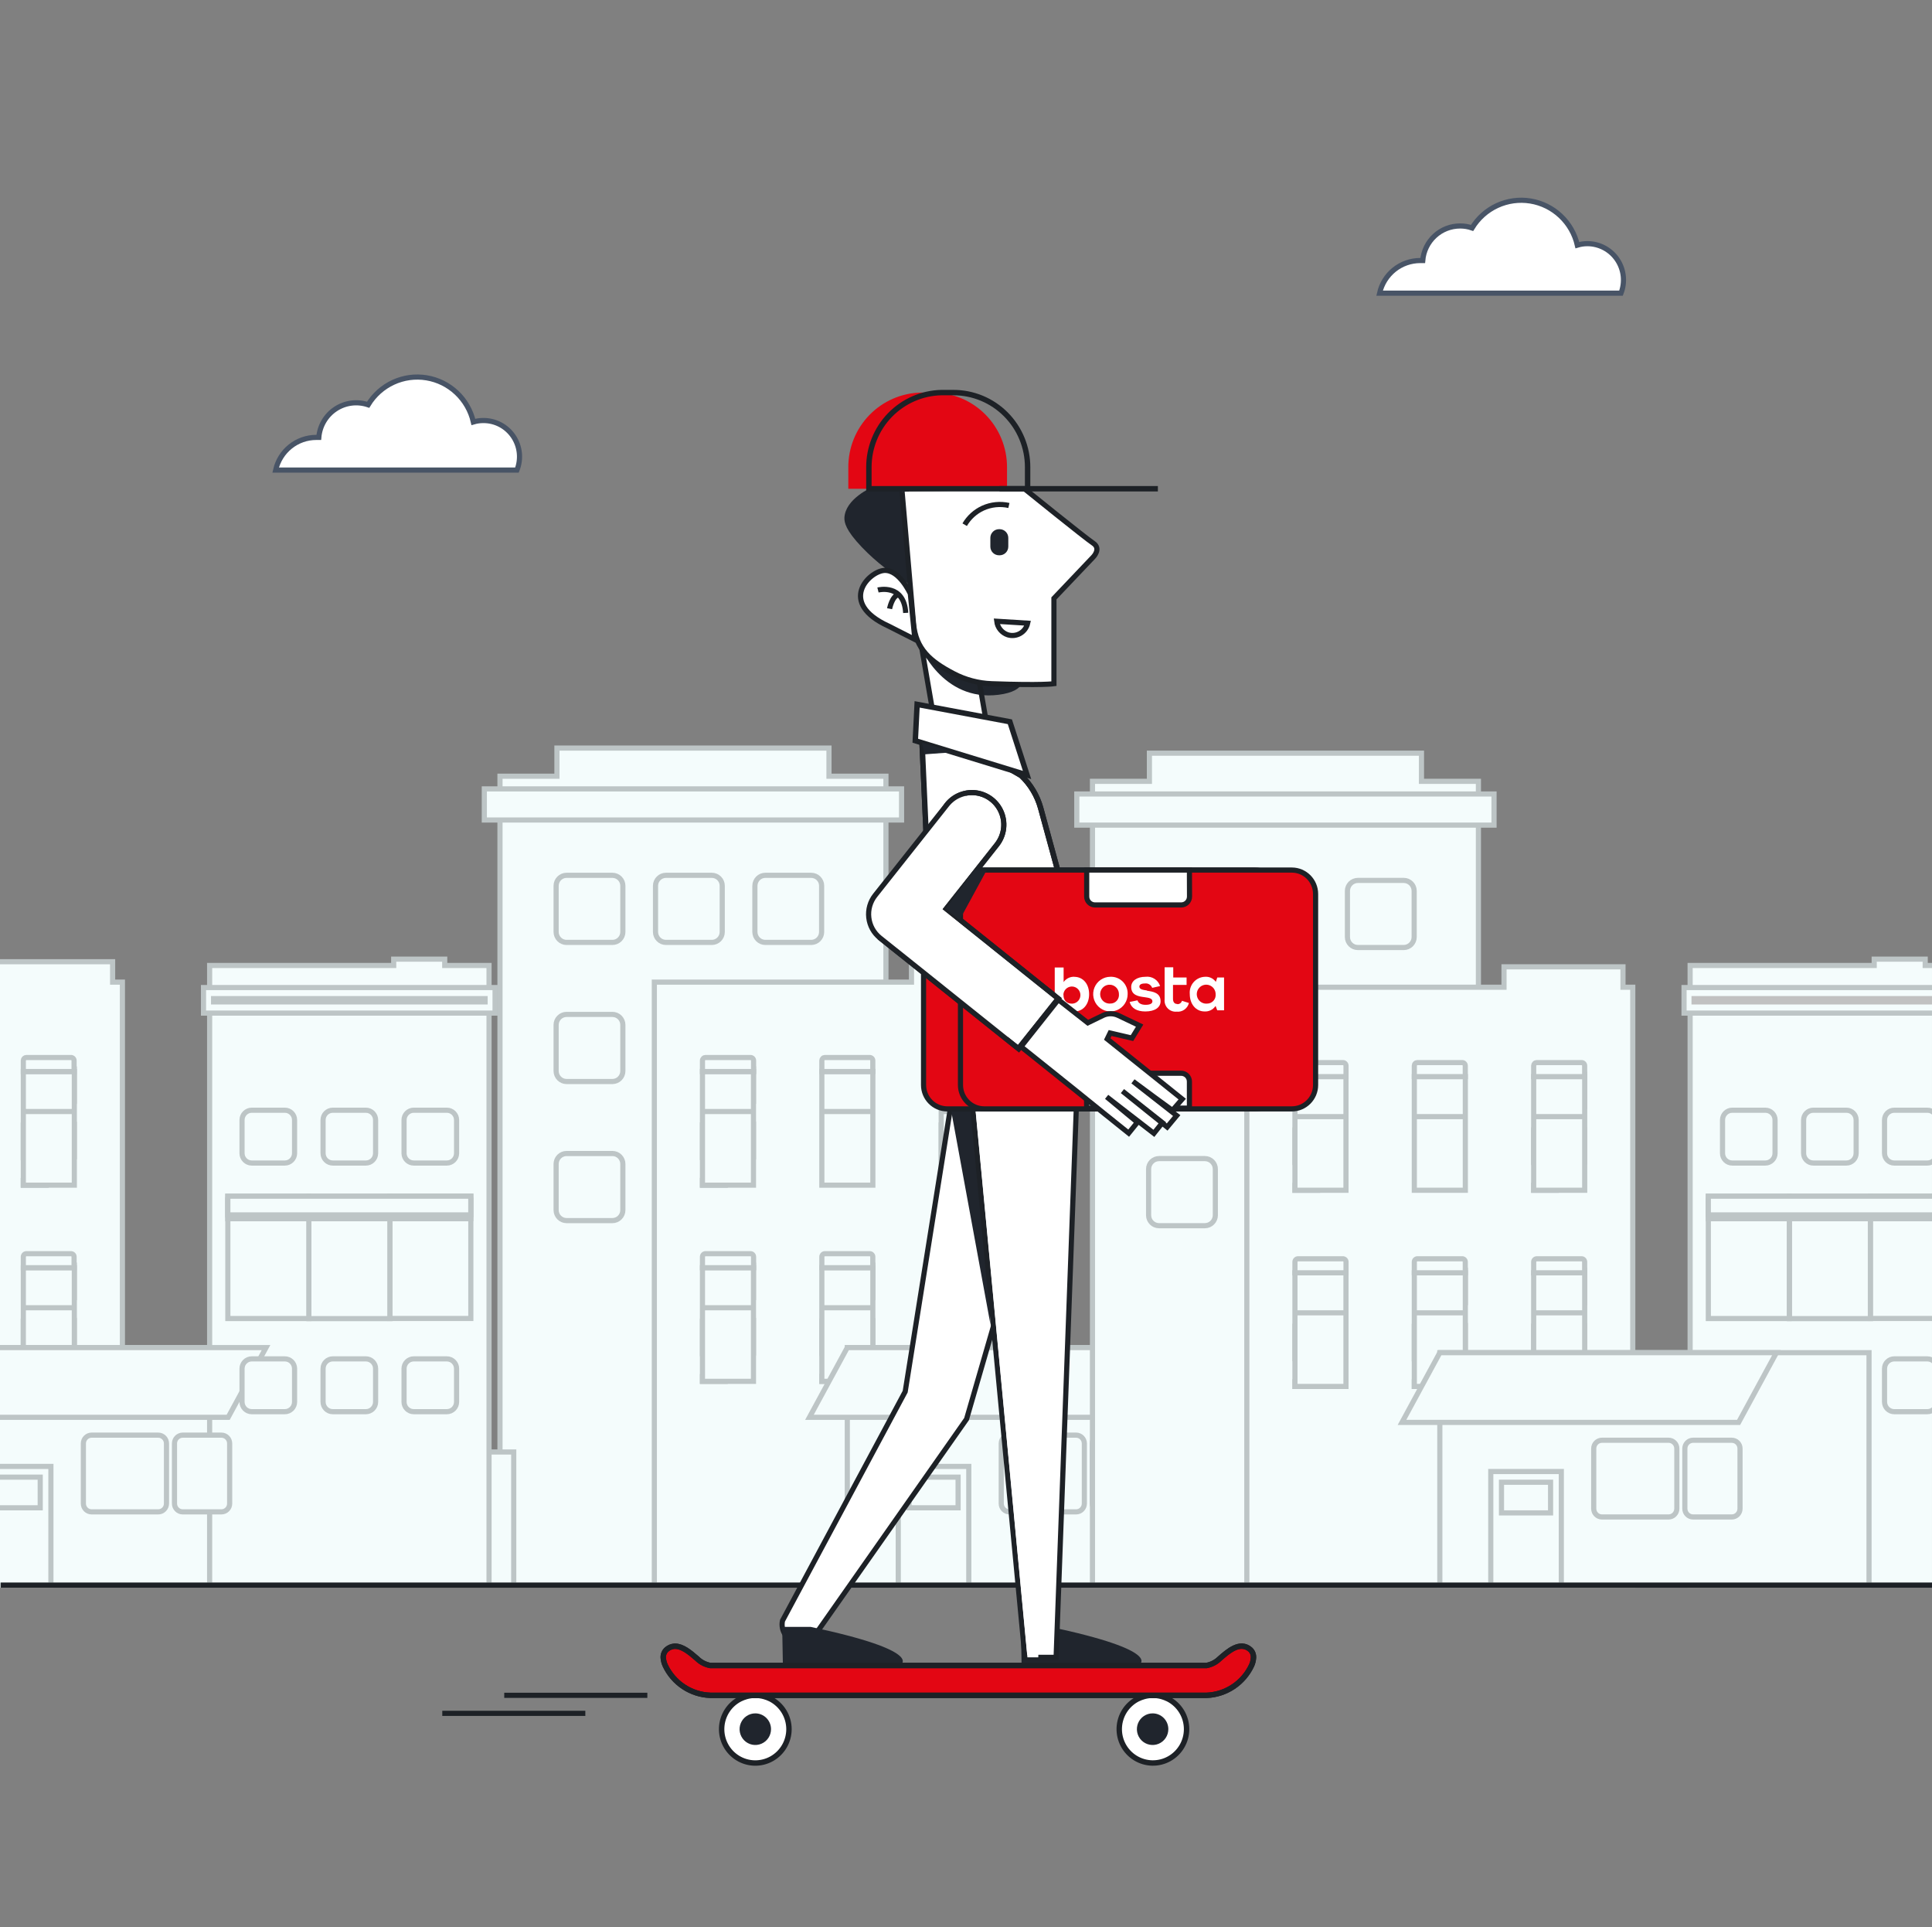 <svg width="375" height="374" viewBox="0 0 375 374" fill="none" xmlns="http://www.w3.org/2000/svg">
<rect x="0" y="0" width="375" height="374" fill="#808080" stroke="none"/>
<g clip-path="url(#clip0_14516_54264)">
<path d="M275.66 50.559H276.152C276.302 48.73 277.132 47.025 278.476 45.782C279.82 44.539 281.58 43.85 283.406 43.851C284.196 43.846 284.981 43.977 285.728 44.237C286.887 42.333 288.583 40.818 290.601 39.887C292.619 38.955 294.867 38.649 297.059 39.006C299.251 39.364 301.287 40.37 302.908 41.895C304.529 43.42 305.662 45.396 306.161 47.571C306.8 47.378 307.463 47.281 308.13 47.284C309.268 47.288 310.389 47.57 311.395 48.107C312.4 48.644 313.26 49.419 313.901 50.365C314.542 51.311 314.944 52.4 315.072 53.537C315.2 54.674 315.05 55.825 314.636 56.892H267.776C268.18 55.093 269.181 53.487 270.613 52.336C272.046 51.185 273.826 50.559 275.66 50.559Z" fill="white" stroke="#485466" stroke-miterlimit="10"/>
<path d="M61.388 84.882H61.88C61.97 83.775 62.309 82.703 62.873 81.748C63.437 80.793 64.209 79.979 65.132 79.369C66.055 78.758 67.105 78.367 68.201 78.225C69.296 78.084 70.41 78.195 71.457 78.55C72.613 76.645 74.309 75.129 76.326 74.197C78.344 73.264 80.592 72.957 82.783 73.315C84.975 73.673 87.011 74.679 88.631 76.206C90.251 77.732 91.382 79.709 91.88 81.884C92.519 81.695 93.182 81.602 93.848 81.607C94.989 81.605 96.112 81.884 97.12 82.42C98.128 82.955 98.99 83.731 99.631 84.679C100.272 85.627 100.673 86.718 100.797 87.857C100.921 88.997 100.766 90.149 100.344 91.215H53.504C53.908 89.416 54.909 87.81 56.342 86.659C57.774 85.508 59.554 84.882 61.388 84.882Z" fill="white" stroke="#485466" stroke-miterlimit="10"/>
<path d="M97.874 328.991H125.65" stroke="#1D2126" stroke-miterlimit="10"/>
<path d="M85.846 332.494H113.612" stroke="#1D2126" stroke-miterlimit="10"/>
<path d="M198.287 323.035H221.122C221.122 323.035 225.945 320.383 203.691 315.674H198.159L198.287 323.035Z" fill="#20252D"/>
<path d="M160.905 150.629V145.167H108.1V150.629H97.047V307.6H171.959V150.629H160.905Z" fill="#F4FCFC" stroke="#BDC5C6" stroke-miterlimit="10"/>
<path d="M157.451 169.863H148.553C147.433 169.863 146.526 170.776 146.526 171.901V180.846C146.526 181.972 147.433 182.884 148.553 182.884H157.451C158.571 182.884 159.478 181.972 159.478 180.846V171.901C159.478 170.776 158.571 169.863 157.451 169.863Z" fill="#F4FCFC" stroke="#BDC5C6" stroke-miterlimit="10"/>
<path d="M118.868 169.863H109.97C108.851 169.863 107.943 170.776 107.943 171.901V180.846C107.943 181.972 108.851 182.884 109.97 182.884H118.868C119.988 182.884 120.896 181.972 120.896 180.846V171.901C120.896 170.776 119.988 169.863 118.868 169.863Z" fill="#F4FCFC" stroke="#BDC5C6" stroke-miterlimit="10"/>
<path d="M138.159 169.863H129.262C128.142 169.863 127.234 170.776 127.234 171.901V180.846C127.234 181.972 128.142 182.884 129.262 182.884H138.159C139.279 182.884 140.187 181.972 140.187 180.846V171.901C140.187 170.776 139.279 169.863 138.159 169.863Z" fill="#F4FCFC" stroke="#BDC5C6" stroke-miterlimit="10"/>
<path d="M157.451 196.855H148.553C147.433 196.855 146.526 197.767 146.526 198.893V207.837C146.526 208.963 147.433 209.875 148.553 209.875H157.451C158.571 209.875 159.478 208.963 159.478 207.837V198.893C159.478 197.767 158.571 196.855 157.451 196.855Z" fill="#F4FCFC" stroke="#BDC5C6" stroke-miterlimit="10"/>
<path d="M118.868 196.855H109.97C108.851 196.855 107.943 197.767 107.943 198.893V207.837C107.943 208.963 108.851 209.875 109.97 209.875H118.868C119.988 209.875 120.896 208.963 120.896 207.837V198.893C120.896 197.767 119.988 196.855 118.868 196.855Z" fill="#F4FCFC" stroke="#BDC5C6" stroke-miterlimit="10"/>
<path d="M157.451 223.846H148.553C147.433 223.846 146.526 224.758 146.526 225.884V234.828C146.526 235.954 147.433 236.867 148.553 236.867H157.451C158.571 236.867 159.478 235.954 159.478 234.828V225.884C159.478 224.758 158.571 223.846 157.451 223.846Z" fill="#F4FCFC" stroke="#BDC5C6" stroke-miterlimit="10"/>
<path d="M118.868 223.846H109.97C108.851 223.846 107.943 224.758 107.943 225.884V234.828C107.943 235.954 108.851 236.867 109.97 236.867H118.868C119.988 236.867 120.896 235.954 120.896 234.828V225.884C120.896 224.758 119.988 223.846 118.868 223.846Z" fill="#F4FCFC" stroke="#BDC5C6" stroke-miterlimit="10"/>
<path d="M200.02 190.592V186.634H176.919V190.592H127.008V307.6H201.919V190.592H200.02Z" fill="#F4FCFC" stroke="#BDC5C6" stroke-miterlimit="10"/>
<path d="M192.579 246.177V252.054L182.687 261.998V256.131L192.579 246.177Z" fill="#F4FCFC" stroke="#BDC5C6" stroke-miterlimit="10"/>
<path d="M192.579 256.932V262.809L187.352 268.063H182.687V266.876L192.579 256.932Z" fill="#F4FCFC" stroke="#BDC5C6" stroke-miterlimit="10"/>
<path d="M192.589 246.009H182.687V268.063H192.589V246.009Z" fill="#F4FCFC" stroke="#BDC5C6" stroke-miterlimit="10"/>
<path d="M192.579 253.776H182.687" stroke="#BDC5C6" stroke-miterlimit="10"/>
<path d="M183.287 243.288H191.929C192.008 243.288 192.086 243.304 192.159 243.334C192.232 243.364 192.298 243.409 192.354 243.465C192.409 243.521 192.454 243.587 192.484 243.661C192.514 243.734 192.53 243.812 192.53 243.892V246.009H182.687V243.892C182.687 243.812 182.703 243.734 182.733 243.661C182.763 243.587 182.807 243.521 182.863 243.465C182.919 243.409 182.985 243.364 183.058 243.334C183.131 243.304 183.209 243.288 183.287 243.288Z" fill="#F4FCFC" stroke="#BDC5C6" stroke-miterlimit="10"/>
<path d="M169.409 246.177V252.054L159.518 261.998V256.131L169.409 246.177Z" fill="#F4FCFC" stroke="#BDC5C6" stroke-miterlimit="10"/>
<path d="M169.409 256.932V262.809L164.183 268.063H159.518V266.876L169.409 256.932Z" fill="#F4FCFC" stroke="#BDC5C6" stroke-miterlimit="10"/>
<path d="M169.419 246.009H159.518V268.063H169.419V246.009Z" fill="#F4FCFC" stroke="#BDC5C6" stroke-miterlimit="10"/>
<path d="M169.409 253.776H159.518" stroke="#BDC5C6" stroke-miterlimit="10"/>
<path d="M160.118 243.288H168.809C168.888 243.288 168.966 243.304 169.039 243.334C169.112 243.364 169.178 243.409 169.233 243.465C169.289 243.521 169.333 243.587 169.364 243.661C169.394 243.734 169.409 243.812 169.409 243.892V246.009H159.518V243.892C159.518 243.812 159.533 243.734 159.563 243.661C159.593 243.587 159.638 243.521 159.693 243.465C159.749 243.409 159.815 243.364 159.888 243.334C159.961 243.304 160.039 243.288 160.118 243.288Z" fill="#F4FCFC" stroke="#BDC5C6" stroke-miterlimit="10"/>
<path d="M146.25 246.177V252.054L136.348 261.998V256.131L146.25 246.177Z" fill="#F4FCFC" stroke="#BDC5C6" stroke-miterlimit="10"/>
<path d="M146.25 256.932V262.809L141.024 268.063H136.348V266.876L146.25 256.932Z" fill="#F4FCFC" stroke="#BDC5C6" stroke-miterlimit="10"/>
<path d="M146.25 246.009H136.348V268.063H146.25V246.009Z" fill="#F4FCFC" stroke="#BDC5C6" stroke-miterlimit="10"/>
<path d="M146.25 253.776H136.348" stroke="#BDC5C6" stroke-miterlimit="10"/>
<path d="M136.949 243.288H145.669C145.748 243.288 145.826 243.304 145.899 243.334C145.972 243.364 146.038 243.409 146.094 243.465C146.15 243.521 146.194 243.587 146.224 243.661C146.254 243.734 146.27 243.812 146.27 243.892V246.009H136.348V243.892C136.348 243.812 136.364 243.734 136.394 243.661C136.424 243.587 136.468 243.521 136.524 243.465C136.58 243.409 136.646 243.364 136.719 243.334C136.792 243.304 136.87 243.288 136.949 243.288Z" fill="#F4FCFC" stroke="#BDC5C6" stroke-miterlimit="10"/>
<path d="M247.766 261.513H164.459V307.61H247.766V261.513Z" fill="#F4FCFC" stroke="#BDC5C6" stroke-miterlimit="10"/>
<path d="M373.681 187.356V186.129H363.78V187.356H328.051V307.61H382.284V187.356H373.681Z" fill="#F4FCFC" stroke="#BDC5C6" stroke-miterlimit="10"/>
<path d="M174.99 153.093H94.006V159.128H174.99V153.093Z" fill="#F4FCFC" stroke="#BDC5C6" stroke-miterlimit="10"/>
<path d="M383.465 191.64H326.87V196.597H383.465V191.64Z" fill="#F4FCFC" stroke="#BDC5C6" stroke-miterlimit="10"/>
<path d="M382.018 193.293H328.317V194.935H382.018V193.293Z" fill="#C1C1C1"/>
<path d="M192.579 208.114V213.981L182.687 223.935V218.058L192.579 208.114Z" fill="#F4FCFC" stroke="#BDC5C6" stroke-miterlimit="10"/>
<path d="M192.579 218.859V224.736L187.352 229.99H182.687V228.803L192.579 218.859Z" fill="#F4FCFC" stroke="#BDC5C6" stroke-miterlimit="10"/>
<path d="M192.589 207.936H182.687V229.99H192.589V207.936Z" fill="#F4FCFC" stroke="#BDC5C6" stroke-miterlimit="10"/>
<path d="M192.579 215.703H182.687" stroke="#BDC5C6" stroke-miterlimit="10"/>
<path d="M183.287 205.215H191.929C192.088 205.215 192.241 205.279 192.354 205.392C192.466 205.505 192.53 205.659 192.53 205.819V207.936H182.687V205.799C182.692 205.642 182.758 205.494 182.87 205.385C182.982 205.276 183.132 205.215 183.287 205.215Z" fill="#F4FCFC" stroke="#BDC5C6" stroke-miterlimit="10"/>
<path d="M169.419 207.936H159.518V229.99H169.419V207.936Z" fill="#F4FCFC" stroke="#BDC5C6" stroke-miterlimit="10"/>
<path d="M169.409 215.703H159.518" stroke="#BDC5C6" stroke-miterlimit="10"/>
<path d="M160.118 205.215H168.809C168.968 205.215 169.121 205.279 169.233 205.392C169.346 205.505 169.409 205.659 169.409 205.819V207.936H159.518V205.799C159.523 205.642 159.588 205.494 159.7 205.385C159.812 205.276 159.962 205.215 160.118 205.215Z" fill="#F4FCFC" stroke="#BDC5C6" stroke-miterlimit="10"/>
<path d="M146.25 208.114V213.981L136.348 223.935V218.058L146.25 208.114Z" fill="#F4FCFC" stroke="#BDC5C6" stroke-miterlimit="10"/>
<path d="M146.25 218.859V224.736L141.024 229.99H136.348V228.803L146.25 218.859Z" fill="#F4FCFC" stroke="#BDC5C6" stroke-miterlimit="10"/>
<path d="M146.25 207.936H136.348V229.99H146.25V207.936Z" fill="#F4FCFC" stroke="#BDC5C6" stroke-miterlimit="10"/>
<path d="M146.25 215.703H136.348" stroke="#BDC5C6" stroke-miterlimit="10"/>
<path d="M136.949 205.215H145.669C145.828 205.215 145.981 205.279 146.094 205.392C146.206 205.505 146.27 205.659 146.27 205.819V207.936H136.348V205.799C136.353 205.642 136.419 205.494 136.531 205.385C136.643 205.276 136.793 205.215 136.949 205.215Z" fill="#F4FCFC" stroke="#BDC5C6" stroke-miterlimit="10"/>
<path d="M188.041 284.566H174.35V307.61H188.041V284.566Z" fill="#F4FCFC" stroke="#BDC5C6" stroke-miterlimit="10"/>
<path d="M185.965 286.654H176.437V292.601H185.965V286.654Z" fill="#F4FCFC" stroke="#BDC5C6" stroke-miterlimit="10"/>
<path d="M208.868 278.501H195.945C195.059 278.501 194.341 279.223 194.341 280.114V291.779C194.341 292.67 195.059 293.392 195.945 293.392H208.868C209.754 293.392 210.472 292.67 210.472 291.779V280.114C210.472 279.223 209.754 278.501 208.868 278.501Z" fill="#F4FCFC" stroke="#BDC5C6" stroke-miterlimit="10"/>
<path d="M221.132 278.501H213.632C212.746 278.501 212.028 279.223 212.028 280.114V291.779C212.028 292.67 212.746 293.392 213.632 293.392H221.132C222.018 293.392 222.736 292.67 222.736 291.779V280.114C222.736 279.223 222.018 278.501 221.132 278.501Z" fill="#F4FCFC" stroke="#BDC5C6" stroke-miterlimit="10"/>
<path d="M164.459 261.513H229.793L222.451 275.038H157.116L164.459 261.513Z" fill="#F4FCFC" stroke="#BDC5C6" stroke-miterlimit="10"/>
<path d="M342.648 215.446H336.23C335.187 215.446 334.341 216.296 334.341 217.345V223.796C334.341 224.846 335.187 225.696 336.23 225.696H342.648C343.691 225.696 344.537 224.846 344.537 223.796V217.345C344.537 216.296 343.691 215.446 342.648 215.446Z" fill="#F4FCFC" stroke="#BDC5C6" stroke-miterlimit="10"/>
<path d="M358.386 215.446H351.968C350.925 215.446 350.079 216.296 350.079 217.345V223.796C350.079 224.846 350.925 225.696 351.968 225.696H358.386C359.429 225.696 360.275 224.846 360.275 223.796V217.345C360.275 216.296 359.429 215.446 358.386 215.446Z" fill="#F4FCFC" stroke="#BDC5C6" stroke-miterlimit="10"/>
<path d="M374.094 215.446H367.677C366.633 215.446 365.787 216.296 365.787 217.345V223.796C365.787 224.846 366.633 225.696 367.677 225.696H374.094C375.138 225.696 375.984 224.846 375.984 223.796V217.345C375.984 216.296 375.138 215.446 374.094 215.446Z" fill="#F4FCFC" stroke="#BDC5C6" stroke-miterlimit="10"/>
<path d="M342.648 263.7H336.23C335.187 263.7 334.341 264.55 334.341 265.599V272.05C334.341 273.099 335.187 273.95 336.23 273.95H342.648C343.691 273.95 344.537 273.099 344.537 272.05V265.599C344.537 264.55 343.691 263.7 342.648 263.7Z" fill="#F4FCFC" stroke="#BDC5C6" stroke-miterlimit="10"/>
<path d="M358.386 263.7H351.968C350.925 263.7 350.079 264.55 350.079 265.599V272.05C350.079 273.099 350.925 273.95 351.968 273.95H358.386C359.429 273.95 360.275 273.099 360.275 272.05V265.599C360.275 264.55 359.429 263.7 358.386 263.7Z" fill="#F4FCFC" stroke="#BDC5C6" stroke-miterlimit="10"/>
<path d="M374.094 263.7H367.677C366.633 263.7 365.787 264.55 365.787 265.599V272.05C365.787 273.099 366.633 273.95 367.677 273.95H374.094C375.138 273.95 375.984 273.099 375.984 272.05V265.599C375.984 264.55 375.138 263.7 374.094 263.7Z" fill="#F4FCFC" stroke="#BDC5C6" stroke-miterlimit="10"/>
<path d="M378.75 232.117H363.031V255.863H378.75V232.117Z" fill="#F4FCFC" stroke="#BDC5C6" stroke-miterlimit="10"/>
<path d="M363.041 232.147H347.323V255.893H363.041V232.147Z" fill="#F4FCFC" stroke="#BDC5C6" stroke-miterlimit="10"/>
<path d="M347.303 232.127H331.585V255.873H347.303V232.127Z" fill="#F4FCFC" stroke="#BDC5C6" stroke-miterlimit="10"/>
<path d="M378.74 232.869H331.585V236.501H378.74V232.869Z" fill="#F4FCFC" stroke="#BDC5C6" stroke-miterlimit="10"/>
<path d="M378.74 232.127H331.585V235.758H378.74V232.127Z" fill="#F4FCFC" stroke="#BDC5C6" stroke-miterlimit="10"/>
<path d="M275.905 151.618V146.157H223.1V151.618H212.047V307.61H286.959V151.618H275.905Z" fill="#F4FCFC" stroke="#BDC5C6" stroke-miterlimit="10"/>
<path d="M272.461 170.853H263.563C262.443 170.853 261.535 171.765 261.535 172.891V181.835C261.535 182.961 262.443 183.873 263.563 183.873H272.461C273.58 183.873 274.488 182.961 274.488 181.835V172.891C274.488 171.765 273.58 170.853 272.461 170.853Z" fill="#F4FCFC" stroke="#BDC5C6" stroke-miterlimit="10"/>
<path d="M233.868 170.853H224.97C223.851 170.853 222.943 171.765 222.943 172.891V181.835C222.943 182.961 223.851 183.873 224.97 183.873H233.868C234.988 183.873 235.896 182.961 235.896 181.835V172.891C235.896 171.765 234.988 170.853 233.868 170.853Z" fill="#F4FCFC" stroke="#BDC5C6" stroke-miterlimit="10"/>
<path d="M253.159 170.853H244.262C243.142 170.853 242.234 171.765 242.234 172.891V181.835C242.234 182.961 243.142 183.873 244.262 183.873H253.159C254.279 183.873 255.187 182.961 255.187 181.835V172.891C255.187 171.765 254.279 170.853 253.159 170.853Z" fill="#F4FCFC" stroke="#BDC5C6" stroke-miterlimit="10"/>
<path d="M272.461 197.844H263.563C262.443 197.844 261.535 198.757 261.535 199.882V208.827C261.535 209.952 262.443 210.865 263.563 210.865H272.461C273.58 210.865 274.488 209.952 274.488 208.827V199.882C274.488 198.757 273.58 197.844 272.461 197.844Z" fill="#F4FCFC" stroke="#BDC5C6" stroke-miterlimit="10"/>
<path d="M233.868 197.844H224.97C223.851 197.844 222.943 198.757 222.943 199.882V208.827C222.943 209.952 223.851 210.865 224.97 210.865H233.868C234.988 210.865 235.896 209.952 235.896 208.827V199.882C235.896 198.757 234.988 197.844 233.868 197.844Z" fill="#F4FCFC" stroke="#BDC5C6" stroke-miterlimit="10"/>
<path d="M272.461 224.835H263.563C262.443 224.835 261.535 225.748 261.535 226.874V235.818C261.535 236.944 262.443 237.856 263.563 237.856H272.461C273.58 237.856 274.488 236.944 274.488 235.818V226.874C274.488 225.748 273.58 224.835 272.461 224.835Z" fill="#F4FCFC" stroke="#BDC5C6" stroke-miterlimit="10"/>
<path d="M233.868 224.835H224.97C223.851 224.835 222.943 225.748 222.943 226.874V235.818C222.943 236.944 223.851 237.856 224.97 237.856H233.868C234.988 237.856 235.896 236.944 235.896 235.818V226.874C235.896 225.748 234.988 224.835 233.868 224.835Z" fill="#F4FCFC" stroke="#BDC5C6" stroke-miterlimit="10"/>
<path d="M315.02 191.581V187.623H291.929V191.581H242.008V307.61H316.919V191.581H315.02Z" fill="#F4FCFC" stroke="#BDC5C6" stroke-miterlimit="10"/>
<path d="M307.579 247.167V253.044L297.687 262.987V257.12L307.579 247.167Z" fill="#F4FCFC" stroke="#BDC5C6" stroke-miterlimit="10"/>
<path d="M307.579 257.921V263.799L302.352 269.052H297.687V267.865L307.579 257.921Z" fill="#F4FCFC" stroke="#BDC5C6" stroke-miterlimit="10"/>
<path d="M307.589 246.998H297.687V269.052H307.589V246.998Z" fill="#F4FCFC" stroke="#BDC5C6" stroke-miterlimit="10"/>
<path d="M307.579 254.765H297.687" stroke="#BDC5C6" stroke-miterlimit="10"/>
<path d="M298.287 244.277H306.978C307.138 244.277 307.29 244.341 307.403 244.454C307.515 244.567 307.579 244.721 307.579 244.881V246.998H297.687V244.881C297.687 244.721 297.75 244.567 297.863 244.454C297.975 244.341 298.128 244.277 298.287 244.277Z" fill="#F4FCFC" stroke="#BDC5C6" stroke-miterlimit="10"/>
<path d="M284.419 247.167V253.044L274.518 262.987V257.12L284.419 247.167Z" fill="#F4FCFC" stroke="#BDC5C6" stroke-miterlimit="10"/>
<path d="M284.419 257.921V263.799L279.193 269.052H274.518V267.865L284.419 257.921Z" fill="#F4FCFC" stroke="#BDC5C6" stroke-miterlimit="10"/>
<path d="M284.419 246.998H274.518V269.052H284.419V246.998Z" fill="#F4FCFC" stroke="#BDC5C6" stroke-miterlimit="10"/>
<path d="M284.419 254.765H274.518" stroke="#BDC5C6" stroke-miterlimit="10"/>
<path d="M275.118 244.277H283.809C283.968 244.277 284.121 244.341 284.233 244.454C284.346 244.567 284.409 244.721 284.409 244.881V246.998H274.518V244.881C274.518 244.721 274.581 244.567 274.693 244.454C274.806 244.341 274.959 244.277 275.118 244.277Z" fill="#F4FCFC" stroke="#BDC5C6" stroke-miterlimit="10"/>
<path d="M261.25 247.167V253.044L251.358 262.987V257.12L261.25 247.167Z" fill="#F4FCFC" stroke="#BDC5C6" stroke-miterlimit="10"/>
<path d="M261.25 257.921V263.799L256.024 269.052H251.358V267.865L261.25 257.921Z" fill="#F4FCFC" stroke="#BDC5C6" stroke-miterlimit="10"/>
<path d="M261.25 246.998H251.348V269.052H261.25V246.998Z" fill="#F4FCFC" stroke="#BDC5C6" stroke-miterlimit="10"/>
<path d="M261.25 254.765H251.348" stroke="#BDC5C6" stroke-miterlimit="10"/>
<path d="M251.968 244.277H260.659C260.819 244.277 260.971 244.341 261.084 244.454C261.197 244.567 261.26 244.721 261.26 244.881V246.998H251.348V244.881C251.348 244.8 251.365 244.72 251.396 244.645C251.427 244.571 251.473 244.503 251.531 244.447C251.589 244.391 251.658 244.347 251.733 244.317C251.808 244.288 251.888 244.275 251.968 244.277Z" fill="#F4FCFC" stroke="#BDC5C6" stroke-miterlimit="10"/>
<path d="M362.776 262.502H279.469V307.61H362.776V262.502Z" fill="#F4FCFC" stroke="#BDC5C6" stroke-miterlimit="10"/>
<path d="M289.99 154.082H209.006V160.117H289.99V154.082Z" fill="#F4FCFC" stroke="#BDC5C6" stroke-miterlimit="10"/>
<path d="M307.579 209.104V214.971L297.687 224.924V219.047L307.579 209.104Z" fill="#F4FCFC" stroke="#BDC5C6" stroke-miterlimit="10"/>
<path d="M307.579 219.849V225.726L302.352 230.98H297.687V229.792L307.579 219.849Z" fill="#F4FCFC" stroke="#BDC5C6" stroke-miterlimit="10"/>
<path d="M307.589 208.925H297.687V230.98H307.589V208.925Z" fill="#F4FCFC" stroke="#BDC5C6" stroke-miterlimit="10"/>
<path d="M307.579 216.692H297.687" stroke="#BDC5C6" stroke-miterlimit="10"/>
<path d="M298.287 206.205H306.978C307.057 206.205 307.135 206.22 307.208 206.251C307.281 206.281 307.347 206.325 307.403 206.381C307.459 206.437 307.503 206.504 307.533 206.577C307.563 206.65 307.579 206.729 307.579 206.808V208.925H297.687V206.788C297.692 206.632 297.758 206.483 297.87 206.374C297.982 206.265 298.132 206.205 298.287 206.205Z" fill="#F4FCFC" stroke="#BDC5C6" stroke-miterlimit="10"/>
<path d="M284.419 208.925H274.518V230.98H284.419V208.925Z" fill="#F4FCFC" stroke="#BDC5C6" stroke-miterlimit="10"/>
<path d="M284.419 216.692H274.518" stroke="#BDC5C6" stroke-miterlimit="10"/>
<path d="M275.118 206.205H283.809C283.888 206.205 283.966 206.22 284.039 206.251C284.112 206.281 284.178 206.325 284.233 206.381C284.289 206.437 284.333 206.504 284.364 206.577C284.394 206.65 284.409 206.729 284.409 206.808V208.925H274.518V206.788C274.523 206.632 274.588 206.483 274.7 206.374C274.812 206.265 274.962 206.205 275.118 206.205Z" fill="#F4FCFC" stroke="#BDC5C6" stroke-miterlimit="10"/>
<path d="M261.25 209.104V214.971L251.358 224.924V219.047L261.25 209.104Z" fill="#F4FCFC" stroke="#BDC5C6" stroke-miterlimit="10"/>
<path d="M261.25 219.849V225.726L256.024 230.98H251.358V229.792L261.25 219.849Z" fill="#F4FCFC" stroke="#BDC5C6" stroke-miterlimit="10"/>
<path d="M261.25 208.925H251.348V230.98H261.25V208.925Z" fill="#F4FCFC" stroke="#BDC5C6" stroke-miterlimit="10"/>
<path d="M261.25 216.692H251.348" stroke="#BDC5C6" stroke-miterlimit="10"/>
<path d="M251.968 206.205H260.659C260.738 206.205 260.816 206.22 260.889 206.25C260.962 206.281 261.028 206.325 261.084 206.381C261.14 206.437 261.184 206.504 261.214 206.577C261.244 206.65 261.26 206.729 261.26 206.808V208.925H251.348V206.788C251.351 206.709 251.369 206.631 251.402 206.559C251.434 206.487 251.48 206.421 251.538 206.367C251.596 206.313 251.663 206.271 251.737 206.243C251.811 206.215 251.89 206.202 251.968 206.205Z" fill="#F4FCFC" stroke="#BDC5C6" stroke-miterlimit="10"/>
<path d="M303.051 285.556H289.36V307.61H303.051V285.556Z" fill="#F4FCFC" stroke="#BDC5C6" stroke-miterlimit="10"/>
<path d="M300.965 287.644H291.437V293.59H300.965V287.644Z" fill="#F4FCFC" stroke="#BDC5C6" stroke-miterlimit="10"/>
<path d="M323.868 279.491H310.945C310.059 279.491 309.341 280.213 309.341 281.103V292.769C309.341 293.659 310.059 294.381 310.945 294.381H323.868C324.754 294.381 325.472 293.659 325.472 292.769V281.103C325.472 280.213 324.754 279.491 323.868 279.491Z" fill="#F4FCFC" stroke="#BDC5C6" stroke-miterlimit="10"/>
<path d="M336.132 279.491H328.632C327.746 279.491 327.028 280.213 327.028 281.103V292.769C327.028 293.659 327.746 294.381 328.632 294.381H336.132C337.018 294.381 337.736 293.659 337.736 292.769V281.103C337.736 280.213 337.018 279.491 336.132 279.491Z" fill="#F4FCFC" stroke="#BDC5C6" stroke-miterlimit="10"/>
<path d="M279.468 262.502H344.803L337.461 276.028H272.126L279.468 262.502Z" fill="#F4FCFC" stroke="#BDC5C6" stroke-miterlimit="10"/>
<path d="M21.86 190.592V186.634H-1.24V190.592H-51.152V307.6H23.76V190.592H21.86Z" fill="#F4FCFC" stroke="#BDC5C6" stroke-miterlimit="10"/>
<path d="M14.419 246.177V252.054L4.518 261.998V256.131L14.419 246.177Z" fill="#F4FCFC" stroke="#BDC5C6" stroke-miterlimit="10"/>
<path d="M14.419 256.932V262.809L9.193 268.063H4.518V266.876L14.419 256.932Z" fill="#F4FCFC" stroke="#BDC5C6" stroke-miterlimit="10"/>
<path d="M14.429 246.009H4.528V268.063H14.429V246.009Z" fill="#F4FCFC" stroke="#BDC5C6" stroke-miterlimit="10"/>
<path d="M14.419 253.776H4.528" stroke="#BDC5C6" stroke-miterlimit="10"/>
<path d="M5.128 243.288H13.78C13.858 243.288 13.937 243.304 14.009 243.334C14.082 243.364 14.148 243.409 14.204 243.465C14.26 243.521 14.304 243.587 14.334 243.661C14.364 243.734 14.38 243.812 14.38 243.892V246.009H4.528V243.892C4.528 243.812 4.543 243.734 4.573 243.661C4.603 243.587 4.648 243.521 4.703 243.465C4.759 243.409 4.825 243.364 4.898 243.334C4.971 243.304 5.049 243.288 5.128 243.288Z" fill="#F4FCFC" stroke="#BDC5C6" stroke-miterlimit="10"/>
<path d="M69.606 261.513H-13.701V307.61H69.606V261.513Z" fill="#F4FCFC" stroke="#BDC5C6" stroke-miterlimit="10"/>
<path d="M99.715 281.766H81.841V307.6H99.715V281.766Z" fill="#F4FCFC" stroke="#BDC5C6" stroke-miterlimit="10"/>
<path d="M86.319 187.356V186.129H76.417V187.356H40.689V307.6H94.921V187.356H86.319Z" fill="#F4FCFC" stroke="#BDC5C6" stroke-miterlimit="10"/>
<path d="M96.093 191.64H39.498V196.597H96.093V191.64Z" fill="#F4FCFC" stroke="#BDC5C6" stroke-miterlimit="10"/>
<path d="M94.655 193.293H40.955V194.935H94.655V193.293Z" fill="#BDC5C6"/>
<path d="M14.419 208.114V213.981L4.518 223.935V218.058L14.419 208.114Z" fill="#F4FCFC" stroke="#BDC5C6" stroke-miterlimit="10"/>
<path d="M14.419 218.859V224.736L9.193 229.99H4.518V228.803L14.419 218.859Z" fill="#F4FCFC" stroke="#BDC5C6" stroke-miterlimit="10"/>
<path d="M14.429 207.936H4.528V229.99H14.429V207.936Z" fill="#F4FCFC" stroke="#BDC5C6" stroke-miterlimit="10"/>
<path d="M14.419 215.703H4.528" stroke="#BDC5C6" stroke-miterlimit="10"/>
<path d="M5.128 205.215H13.78C13.939 205.215 14.091 205.279 14.204 205.392C14.317 205.505 14.38 205.659 14.38 205.819V207.936H4.528V205.799C4.533 205.642 4.598 205.494 4.71 205.385C4.822 205.276 4.972 205.215 5.128 205.215Z" fill="#F4FCFC" stroke="#BDC5C6" stroke-miterlimit="10"/>
<path d="M9.882 284.566H-3.809V307.61H9.882V284.566Z" fill="#F4FCFC" stroke="#BDC5C6" stroke-miterlimit="10"/>
<path d="M7.805 286.654H-1.722V292.601H7.805V286.654Z" fill="#F4FCFC" stroke="#BDC5C6" stroke-miterlimit="10"/>
<path d="M30.709 278.501H17.785C16.899 278.501 16.181 279.223 16.181 280.114V291.779C16.181 292.67 16.899 293.392 17.785 293.392H30.709C31.595 293.392 32.313 292.67 32.313 291.779V280.114C32.313 279.223 31.595 278.501 30.709 278.501Z" fill="#F4FCFC" stroke="#BDC5C6" stroke-miterlimit="10"/>
<path d="M42.972 278.501H35.472C34.586 278.501 33.868 279.223 33.868 280.114V291.779C33.868 292.67 34.586 293.392 35.472 293.392H42.972C43.858 293.392 44.577 292.67 44.577 291.779V280.114C44.577 279.223 43.858 278.501 42.972 278.501Z" fill="#F4FCFC" stroke="#BDC5C6" stroke-miterlimit="10"/>
<path d="M-13.701 261.513H51.634L44.291 275.038H-21.043L-13.701 261.513Z" fill="#F4FCFC" stroke="#BDC5C6" stroke-miterlimit="10"/>
<path d="M55.285 215.446H48.868C47.824 215.446 46.978 216.296 46.978 217.345V223.796C46.978 224.846 47.824 225.696 48.868 225.696H55.285C56.329 225.696 57.175 224.846 57.175 223.796V217.345C57.175 216.296 56.329 215.446 55.285 215.446Z" fill="#F4FCFC" stroke="#BDC5C6" stroke-miterlimit="10"/>
<path d="M71.014 215.446H64.597C63.553 215.446 62.707 216.296 62.707 217.345V223.796C62.707 224.846 63.553 225.696 64.597 225.696H71.014C72.058 225.696 72.904 224.846 72.904 223.796V217.345C72.904 216.296 72.058 215.446 71.014 215.446Z" fill="#F4FCFC" stroke="#BDC5C6" stroke-miterlimit="10"/>
<path d="M86.732 215.446H80.315C79.271 215.446 78.425 216.296 78.425 217.345V223.796C78.425 224.846 79.271 225.696 80.315 225.696H86.732C87.776 225.696 88.622 224.846 88.622 223.796V217.345C88.622 216.296 87.776 215.446 86.732 215.446Z" fill="#F4FCFC" stroke="#BDC5C6" stroke-miterlimit="10"/>
<path d="M55.285 263.7H48.868C47.824 263.7 46.978 264.55 46.978 265.599V272.05C46.978 273.099 47.824 273.95 48.868 273.95H55.285C56.329 273.95 57.175 273.099 57.175 272.05V265.599C57.175 264.55 56.329 263.7 55.285 263.7Z" fill="#F4FCFC" stroke="#BDC5C6" stroke-miterlimit="10"/>
<path d="M71.014 263.7H64.597C63.553 263.7 62.707 264.55 62.707 265.599V272.05C62.707 273.099 63.553 273.95 64.597 273.95H71.014C72.058 273.95 72.904 273.099 72.904 272.05V265.599C72.904 264.55 72.058 263.7 71.014 263.7Z" fill="#F4FCFC" stroke="#BDC5C6" stroke-miterlimit="10"/>
<path d="M86.732 263.7H80.315C79.271 263.7 78.425 264.55 78.425 265.599V272.05C78.425 273.099 79.271 273.95 80.315 273.95H86.732C87.776 273.95 88.622 273.099 88.622 272.05V265.599C88.622 264.55 87.776 263.7 86.732 263.7Z" fill="#F4FCFC" stroke="#BDC5C6" stroke-miterlimit="10"/>
<path d="M91.388 232.117H75.669V255.863H91.388V232.117Z" fill="#F4FCFC" stroke="#BDC5C6" stroke-miterlimit="10"/>
<path d="M75.669 232.147H59.951V255.893H75.669V232.147Z" fill="#F4FCFC" stroke="#BDC5C6" stroke-miterlimit="10"/>
<path d="M59.941 232.127H44.222V255.873H59.941V232.127Z" fill="#F4FCFC" stroke="#BDC5C6" stroke-miterlimit="10"/>
<path d="M91.378 232.869H44.222V236.501H91.378V232.869Z" fill="#F4FCFC" stroke="#BDC5C6" stroke-miterlimit="10"/>
<path d="M91.378 232.127H44.222V235.758H91.378V232.127Z" fill="#F4FCFC" stroke="#BDC5C6" stroke-miterlimit="10"/>
<path d="M0.157 307.61H377.047" stroke="#1D2126" stroke-miterlimit="10"/>
<path d="M169.616 94.391C169.114 94.598 164.065 96.805 163.898 100.495C163.898 101.356 164.055 102.801 167.293 106.194C170.088 109.113 173.307 111.589 176.841 113.536C176.69 107.263 176.539 100.997 176.388 94.737L169.616 94.391Z" fill="#20252D"/>
<path d="M207.185 207.847L187.608 275.385L156.998 318.998L154.833 318.721C154.355 318.657 153.896 318.494 153.485 318.243C153.073 317.992 152.717 317.658 152.44 317.262C152.163 316.867 151.97 316.417 151.873 315.943C151.777 315.469 151.779 314.98 151.88 314.506L175.699 270.052L186.624 201.554L207.185 207.847Z" fill="white" stroke="#1D2126" stroke-miterlimit="10"/>
<path d="M184.478 214.763L184.655 209.786L190.787 208.708L192.254 257.071" fill="#20252D"/>
<path d="M209.232 206.294L204.99 321.62H198.937L188.504 211.646L209.232 206.294Z" fill="white" stroke="#1D2126" stroke-miterlimit="10"/>
<path d="M205.778 206.294L201.526 321.62H199.419L188.986 211.646L205.778 206.294Z" fill="white"/>
<path d="M151.959 323.075H174.793C174.793 323.075 179.606 320.423 157.362 315.713H151.821L151.959 323.075Z" fill="#20252D"/>
<path d="M189.488 128.931L191.457 140.201C191.656 141.351 191.54 142.534 191.123 143.623C190.705 144.712 190 145.667 189.085 146.384L181.024 137.984L178.455 123.064L189.488 128.931Z" fill="white"/>
<path d="M178.415 125.053C178.415 125.053 182.805 136.233 193.819 134.828C204.833 133.423 193.396 124.182 193.396 124.182L187.992 120.096L183.287 121.975L178.415 125.053Z" fill="#20252D"/>
<path d="M189.488 128.931L191.457 140.201C191.656 141.351 191.54 142.534 191.123 143.623C190.705 144.712 190 145.667 189.085 146.384L181.024 137.984L178.455 123.064L189.488 128.931Z" stroke="#1D2126" stroke-miterlimit="10"/>
<path d="M175.098 95.419L177.313 120.966C177.746 125.992 180.61 128.367 185.059 130.702C187.36 131.916 189.903 132.592 192.5 132.681C202.264 133.037 204.567 132.681 204.567 132.681V116.118L212.195 108.094C212.195 108.094 213.799 106.481 212.195 105.413C210.591 104.344 199.016 94.984 199.016 94.984" fill="white"/>
<path d="M175.098 95.419L177.313 120.966C177.746 125.992 180.61 128.367 185.059 130.702C187.36 131.916 189.903 132.592 192.5 132.681C202.264 133.037 204.567 132.681 204.567 132.681V116.118L212.195 108.094C212.195 108.094 213.799 106.481 212.195 105.413C210.591 104.344 199.016 94.984 199.016 94.984" stroke="#1D2126" stroke-miterlimit="10"/>
<path d="M176.693 115.218C176.693 115.218 174.587 110.518 171.634 110.696C168.681 110.874 162.539 116.949 172.451 121.491L177.579 124.093L176.693 115.218Z" fill="white" stroke="#1D2126" stroke-miterlimit="10"/>
<path d="M170.413 114.495C170.413 114.495 175.472 113.209 175.797 118.938L170.413 114.495Z" fill="white"/>
<path d="M170.413 114.495C170.413 114.495 175.472 113.209 175.797 118.938" stroke="#1D2126" stroke-miterlimit="10"/>
<path d="M172.667 118.127C172.667 118.127 173.14 115.633 174.429 115.386L172.667 118.127Z" fill="white"/>
<path d="M172.667 118.127C172.667 118.127 173.14 115.633 174.429 115.386" stroke="#1D2126" stroke-miterlimit="10"/>
<path d="M199.469 120.937C199.377 121.348 199.202 121.735 198.954 122.075C198.707 122.415 198.392 122.7 198.03 122.912C197.667 123.124 197.265 123.258 196.849 123.306C196.433 123.354 196.011 123.316 195.61 123.192C195.04 123.005 194.536 122.657 194.156 122.191C193.776 121.725 193.536 121.159 193.465 120.561L199.469 120.937Z" fill="white"/>
<path d="M199.469 120.937C199.377 121.348 199.202 121.735 198.954 122.075C198.707 122.415 198.392 122.7 198.03 122.912C197.667 123.124 197.265 123.258 196.849 123.306C196.433 123.354 196.011 123.316 195.61 123.192C195.04 123.005 194.536 122.657 194.156 122.191C193.776 121.725 193.536 121.159 193.465 120.561L199.469 120.937Z" stroke="#1D2126" stroke-miterlimit="10"/>
<path d="M195.463 90.66V94.846H164.656V90.66C164.652 86.882 166.119 83.251 168.744 80.546C171.369 77.841 174.943 76.276 178.701 76.185H181.102C184.915 76.193 188.569 77.722 191.262 80.436C193.954 83.15 195.465 86.827 195.463 90.66Z" fill="#E30613"/>
<path d="M199.459 90.66V94.846H168.652V90.66C168.648 86.882 170.115 83.251 172.74 80.546C175.365 77.841 178.939 76.276 182.697 76.185H185.039C186.932 76.181 188.808 76.553 190.557 77.279C192.307 78.004 193.898 79.07 195.237 80.415C196.577 81.76 197.639 83.357 198.363 85.115C199.088 86.873 199.46 88.757 199.459 90.66V90.66Z" stroke="#1D2126" stroke-width="1.05" stroke-miterlimit="10"/>
<path d="M194.006 94.846H224.744" stroke="#1D2126" stroke-width="1.05" stroke-miterlimit="10"/>
<path d="M194.075 107.757H193.898C193.677 107.757 193.459 107.714 193.255 107.628C193.051 107.543 192.866 107.419 192.711 107.261C192.555 107.104 192.432 106.917 192.349 106.712C192.265 106.507 192.223 106.287 192.224 106.066V104.384C192.224 103.937 192.4 103.508 192.714 103.191C193.027 102.874 193.453 102.694 193.898 102.692H194.035C194.48 102.694 194.906 102.874 195.219 103.191C195.533 103.508 195.709 103.937 195.709 104.384V106.066C195.71 106.287 195.668 106.507 195.584 106.712C195.501 106.917 195.378 107.104 195.222 107.261C195.067 107.419 194.882 107.543 194.678 107.628C194.474 107.714 194.256 107.757 194.035 107.757" fill="#20252D"/>
<path d="M187.244 101.821C188.068 100.408 189.306 99.286 190.787 98.605C192.368 97.893 194.136 97.712 195.827 98.091" fill="white"/>
<path d="M187.244 101.821C188.068 100.408 189.306 99.286 190.787 98.605C192.368 97.893 194.136 97.712 195.827 98.091" stroke="#1D2126" stroke-miterlimit="10"/>
<path d="M216.585 210.212L213.799 210.331L181.998 211.646L178.986 144.455L178.888 142.199L187.096 144.059L198.218 150.51C200.021 152.221 201.324 154.393 201.988 156.793L216.585 210.212Z" fill="white" stroke="#1D2126" stroke-width="1.05" stroke-miterlimit="10"/>
<path d="M213.799 210.331L181.998 211.646L178.986 144.455L184.754 145.771L195.866 152.262C197.664 153.972 198.961 156.145 199.616 158.544L213.799 210.331Z" fill="white"/>
<path d="M216.585 210.212L213.799 210.331L181.998 211.646L178.986 144.455L178.888 142.199L187.096 144.059L198.218 150.51C200.021 152.221 201.324 154.393 201.988 156.793L216.585 210.212Z" stroke="#1D2126" stroke-width="1.05" stroke-miterlimit="10"/>
<path d="M178.012 136.688L196.014 140.062L199.35 150.392L177.657 143.743L178.012 136.688Z" fill="white" stroke="#1D2126" stroke-width="1.05" stroke-miterlimit="10"/>
<path d="M209.518 210.499L188.504 211.646L189.321 215.644L209.518 210.499Z" fill="#20252D"/>
<path d="M184.97 145.979L179.459 146.384L178.976 144.148L184.97 145.979Z" fill="#20252D"/>
<path d="M243.573 168.844H183.878C181.328 168.844 179.262 170.922 179.262 173.485V210.548C179.262 213.111 181.328 215.189 183.878 215.189H243.573C246.122 215.189 248.189 213.111 248.189 210.548V173.485C248.189 170.922 246.122 168.844 243.573 168.844Z" fill="#E30613" stroke="#1D2126" stroke-miterlimit="10"/>
<path d="M250.738 168.844H191.043C188.494 168.844 186.427 170.922 186.427 173.485V210.548C186.427 213.111 188.494 215.189 191.043 215.189H250.738C253.288 215.189 255.354 213.111 255.354 210.548V173.485C255.354 170.922 253.288 168.844 250.738 168.844Z" fill="#E30613" stroke="#1D2126" stroke-miterlimit="10"/>
<path d="M230.866 168.844H210.925V173.989C210.925 174.42 211.095 174.832 211.398 175.137C211.701 175.441 212.111 175.612 212.539 175.612H229.272C229.7 175.612 230.11 175.441 230.413 175.137C230.716 174.832 230.886 174.42 230.886 173.989L230.866 168.844Z" fill="white" stroke="#1D2126" stroke-miterlimit="10"/>
<path d="M210.915 215.04H230.866V209.895C230.868 209.682 230.827 209.47 230.746 209.273C230.665 209.075 230.547 208.896 230.396 208.745C230.246 208.594 230.068 208.474 229.871 208.393C229.675 208.312 229.464 208.271 229.252 208.272H212.52C212.307 208.271 212.096 208.312 211.899 208.393C211.702 208.474 211.523 208.593 211.372 208.744C211.221 208.895 211.101 209.074 211.02 209.272C210.938 209.469 210.896 209.681 210.896 209.895L210.915 215.04Z" fill="white" stroke="#1D2126" stroke-miterlimit="10"/>
<path d="M215.492 189.553C214.832 189.56 214.189 189.764 213.644 190.139C213.099 190.513 212.676 191.041 212.429 191.657C212.181 192.272 212.121 192.947 212.254 193.597C212.388 194.247 212.71 194.843 213.179 195.309C213.649 195.776 214.245 196.092 214.893 196.219C215.541 196.345 216.212 196.276 216.821 196.021C217.43 195.765 217.951 195.334 218.317 194.781C218.683 194.229 218.878 193.58 218.878 192.917C218.895 192.467 218.819 192.019 218.654 191.6C218.489 191.182 218.24 190.802 217.921 190.486C217.603 190.169 217.223 189.923 216.804 189.763C216.386 189.602 215.939 189.53 215.492 189.553ZM215.492 194.747C215.128 194.773 214.764 194.688 214.448 194.503C214.132 194.318 213.879 194.042 213.722 193.711C213.564 193.38 213.509 193.008 213.564 192.645C213.619 192.282 213.782 191.944 214.031 191.675C214.279 191.406 214.603 191.218 214.959 191.137C215.316 191.055 215.688 191.083 216.028 191.217C216.368 191.351 216.661 191.585 216.867 191.888C217.073 192.191 217.184 192.549 217.185 192.917C217.209 193.152 217.183 193.39 217.108 193.614C217.033 193.838 216.911 194.044 216.751 194.217C216.591 194.391 216.396 194.528 216.179 194.619C215.961 194.71 215.727 194.754 215.492 194.747Z" fill="white"/>
<path d="M222.638 192.214C221.84 192.096 221.151 191.997 221.151 191.462C221.151 191.185 221.338 190.849 222.244 190.849C222.538 190.812 222.836 190.876 223.09 191.031C223.343 191.185 223.538 191.421 223.642 191.7L225.177 191.353C224.986 190.769 224.598 190.271 224.081 189.942C223.564 189.614 222.949 189.476 222.342 189.553C220.679 189.553 219.567 190.344 219.567 191.532C219.567 193.154 221.004 193.362 222.155 193.51C222.972 193.629 223.681 193.728 223.681 194.312C223.681 194.619 223.455 194.995 222.352 194.995C221.516 194.995 220.964 194.688 220.787 194.124L219.262 194.44C219.596 195.648 220.65 196.281 222.313 196.281C224.153 196.281 225.266 195.509 225.266 194.302C225.266 192.64 223.789 192.432 222.608 192.254" fill="white"/>
<path d="M228.484 194.826C227.982 194.826 227.677 194.47 227.677 193.837V191.126H230.315V189.691H227.726V187.712H226.053V193.926C226.017 194.244 226.051 194.566 226.154 194.869C226.257 195.172 226.426 195.449 226.649 195.678C226.871 195.907 227.141 196.084 227.44 196.195C227.739 196.306 228.059 196.349 228.376 196.32C228.91 196.379 229.446 196.241 229.886 195.931C230.326 195.622 230.64 195.163 230.768 194.638L229.419 194.213C229.365 194.405 229.248 194.574 229.088 194.692C228.927 194.81 228.732 194.871 228.533 194.866" fill="white"/>
<path d="M235.994 190.542L235.935 190.463C235.695 190.153 235.383 189.907 235.026 189.749C234.668 189.59 234.277 189.522 233.888 189.553C233.47 189.564 233.06 189.662 232.681 189.84C232.303 190.018 231.965 190.272 231.688 190.586C231.411 190.9 231.201 191.269 231.072 191.668C230.942 192.067 230.896 192.489 230.935 192.907C230.935 194.886 232.146 196.281 233.809 196.281C234.21 196.303 234.61 196.225 234.973 196.052C235.336 195.879 235.65 195.618 235.886 195.291L235.945 195.212L236.27 196.063H237.589V189.691H236.27L235.994 190.542ZM234.301 194.757C233.934 194.793 233.565 194.716 233.242 194.538C232.918 194.359 232.657 194.086 232.49 193.755C232.324 193.424 232.261 193.051 232.309 192.683C232.358 192.316 232.516 191.971 232.762 191.695C233.009 191.42 233.332 191.225 233.691 191.137C234.049 191.05 234.426 191.073 234.771 191.204C235.116 191.335 235.413 191.567 235.625 191.871C235.836 192.175 235.951 192.536 235.955 192.907C235.98 193.14 235.955 193.376 235.884 193.599C235.812 193.822 235.694 194.028 235.538 194.202C235.382 194.377 235.192 194.516 234.978 194.612C234.765 194.708 234.535 194.757 234.301 194.757Z" fill="white"/>
<path d="M208.563 189.553C208.177 189.53 207.792 189.601 207.439 189.759C207.086 189.918 206.776 190.159 206.535 190.463L206.447 190.592V187.752H204.724V196.103H206.053L206.398 195.212L206.457 195.301C206.69 195.628 207.002 195.89 207.364 196.063C207.725 196.236 208.124 196.314 208.524 196.291C210.216 196.291 211.398 194.905 211.398 192.927C211.398 190.948 210.216 189.563 208.524 189.563L208.563 189.553ZM208.081 194.767C207.323 194.767 206.407 194.45 206.407 192.927C206.442 192.609 206.566 192.307 206.767 192.059C206.967 191.81 207.234 191.625 207.537 191.525C207.839 191.426 208.164 191.416 208.472 191.497C208.779 191.579 209.057 191.747 209.272 191.984C209.487 192.22 209.629 192.513 209.682 192.829C209.735 193.144 209.696 193.468 209.57 193.762C209.445 194.056 209.237 194.307 208.973 194.485C208.709 194.663 208.399 194.761 208.081 194.767Z" fill="white"/>
<path d="M205.394 193.777L205.226 193.995L197.972 203.098L198.022 203.147L197.716 203.533L195.325 201.624L175.915 186.09L170.797 182.003L169.163 177.63L183.799 156.16C184.558 155.196 185.587 154.483 186.752 154.112C187.368 153.906 188.013 153.802 188.661 153.805C189.825 153.809 190.964 154.141 191.948 154.765C192.933 155.389 193.723 156.279 194.228 157.332C194.733 158.386 194.933 159.562 194.805 160.724C194.677 161.887 194.226 162.99 193.504 163.907L183.661 176.354L205.394 193.777Z" fill="white" stroke="#1D2126" stroke-miterlimit="10"/>
<path d="M201.575 193.778L201.408 193.995L195.325 201.624L175.915 186.09L170.797 182.003L169.193 180.025C168.593 178.689 168.15 176.522 168.986 175.325L183.75 156.18C184.509 155.216 185.537 154.503 186.703 154.132C187.415 154.363 188.081 154.718 188.671 155.18C189.307 155.69 189.837 156.32 190.231 157.035C190.625 157.75 190.874 158.536 190.966 159.349C191.057 160.161 190.988 160.983 190.764 161.769C190.539 162.554 190.162 163.288 189.656 163.927L179.813 176.374L201.575 193.778Z" fill="white"/>
<path d="M230.315 335.561C230.314 336.729 230.003 337.876 229.414 338.883C228.825 339.891 227.98 340.722 226.965 341.291C225.951 341.861 224.803 342.148 223.641 342.123C222.479 342.098 221.345 341.763 220.355 341.151C219.365 340.539 218.556 339.672 218.01 338.641C217.464 337.61 217.202 336.451 217.25 335.283C217.298 334.116 217.655 332.983 218.283 332C218.912 331.018 219.79 330.222 220.827 329.694C221.229 329.499 221.647 329.34 222.077 329.219C222.632 329.067 223.204 328.991 223.78 328.991C224.358 328.991 224.934 329.068 225.492 329.219C225.918 329.342 226.333 329.501 226.732 329.694C227.81 330.244 228.716 331.083 229.348 332.119C229.98 333.155 230.315 334.346 230.315 335.561Z" fill="white" stroke="#1D2126" stroke-width="1.05" stroke-miterlimit="10"/>
<path d="M226.772 335.551C226.773 336.159 226.596 336.753 226.261 337.259C225.927 337.765 225.45 338.16 224.893 338.393C224.335 338.626 223.72 338.688 223.128 338.57C222.535 338.452 221.99 338.16 221.563 337.73C221.136 337.3 220.845 336.753 220.727 336.157C220.61 335.561 220.671 334.944 220.903 334.383C221.135 333.822 221.528 333.343 222.031 333.007C222.535 332.67 223.126 332.492 223.73 332.494C224.537 332.494 225.31 332.816 225.881 333.389C226.451 333.963 226.772 334.74 226.772 335.551Z" fill="#20252D"/>
<path d="M153.14 335.561C153.139 336.73 152.829 337.878 152.24 338.886C151.652 339.894 150.806 340.726 149.791 341.296C148.776 341.866 147.628 342.153 146.465 342.128C145.302 342.103 144.168 341.767 143.177 341.154C142.187 340.541 141.378 339.674 140.832 338.641C140.287 337.609 140.025 336.449 140.075 335.281C140.124 334.113 140.482 332.98 141.113 331.998C141.743 331.015 142.623 330.22 143.661 329.694C144.06 329.499 144.475 329.34 144.902 329.219C145.457 329.069 146.029 328.992 146.604 328.991C147.179 328.99 147.752 329.067 148.307 329.219C148.737 329.338 149.156 329.497 149.557 329.694C150.634 330.246 151.538 331.085 152.17 332.121C152.802 333.156 153.138 334.346 153.14 335.561Z" fill="white" stroke="#1D2126" stroke-width="1.05" stroke-miterlimit="10"/>
<path d="M149.656 335.551C149.658 336.158 149.48 336.752 149.146 337.258C148.812 337.764 148.336 338.158 147.779 338.392C147.221 338.626 146.608 338.688 146.015 338.571C145.423 338.453 144.878 338.162 144.45 337.733C144.023 337.305 143.731 336.758 143.613 336.163C143.494 335.568 143.554 334.951 143.785 334.39C144.015 333.829 144.406 333.349 144.908 333.012C145.41 332.674 146 332.494 146.604 332.494C147.412 332.494 148.186 332.816 148.758 333.389C149.33 333.962 149.653 334.739 149.656 335.551Z" fill="#20252D"/>
<path d="M243.297 321.729C243.265 322.24 243.138 322.74 242.923 323.203C242.138 324.871 240.914 326.292 239.384 327.312C237.854 328.332 236.076 328.913 234.242 328.991H137.864C136.019 328.925 134.229 328.349 132.687 327.329C131.146 326.308 129.913 324.881 129.124 323.203C128.911 322.738 128.781 322.239 128.74 321.729C128.717 321.422 128.765 321.113 128.881 320.828C128.997 320.543 129.178 320.289 129.409 320.087C129.827 319.727 130.347 319.509 130.896 319.463H131.053C132.431 319.463 133.858 320.601 135.305 321.868C136.006 322.565 136.902 323.031 137.874 323.203H234.173C235.143 323.027 236.038 322.561 236.742 321.868C238.415 320.403 240.679 318.414 242.648 320.087C242.875 320.291 243.052 320.546 243.165 320.831C243.278 321.116 243.323 321.423 243.297 321.729Z" fill="#E30613" stroke="#1D2126" stroke-width="1.05" stroke-miterlimit="10"/>
<path d="M243.297 321.729C243.265 322.24 243.138 322.74 242.923 323.203C242.138 324.871 240.914 326.292 239.384 327.312C237.854 328.332 236.076 328.913 234.242 328.991H137.864C136.019 328.925 134.229 328.349 132.687 327.329C131.146 326.308 129.913 324.881 129.124 323.203C128.911 322.738 128.781 322.239 128.74 321.729C128.717 321.422 128.765 321.113 128.881 320.828C128.997 320.543 129.178 320.289 129.409 320.087C129.827 319.727 130.347 319.509 130.896 319.463H131.053C132.431 319.463 133.858 320.601 135.305 321.868C136.006 322.565 136.902 323.031 137.874 323.203H234.173C235.143 323.027 236.038 322.561 236.742 321.868C238.415 320.403 240.679 318.414 242.648 320.087C242.875 320.291 243.052 320.546 243.165 320.831C243.278 321.116 243.323 321.423 243.297 321.729V321.729Z" stroke="#1D2126" stroke-width="1.05" stroke-miterlimit="10"/>
<path d="M219.911 209.846C222.785 211.973 225.66 214.11 227.569 215.475L229.469 213.289L214.911 201.624L215.473 200.466L219.715 201.455L221.201 199.031L217.047 197.053C216.586 196.834 216.081 196.72 215.571 196.72C215.06 196.72 214.556 196.834 214.095 197.053L211.142 198.487C209.232 196.993 207.333 195.519 205.413 193.995L198.179 203.118L208.534 211.409L214.656 216.356L214.724 216.406L219.075 219.898L220.768 217.801L214.803 212.854L223.967 219.938L225.62 217.86L217.864 211.735L226.545 218.711L228.396 216.485L219.911 209.846Z" fill="white" stroke="#1D2126" stroke-miterlimit="10"/>
<path d="M205.394 193.777L205.226 193.995L197.973 203.098L198.022 203.147L197.717 203.533L195.325 201.624L175.915 186.09L170.797 182.003C169.586 181.033 168.807 179.619 168.632 178.072C168.456 176.525 168.899 174.971 169.862 173.752L183.799 156.16C184.558 155.196 185.587 154.483 186.752 154.112C187.368 153.906 188.013 153.802 188.661 153.805C189.825 153.809 190.964 154.141 191.949 154.765C192.933 155.389 193.723 156.279 194.228 157.332C194.733 158.386 194.933 159.562 194.805 160.724C194.677 161.887 194.226 162.99 193.504 163.907L183.661 176.354L205.394 193.777Z" stroke="#1D2126" stroke-miterlimit="10"/>
<path d="M189.114 168.844H193.711H191.526L186.28 178.481L183.593 176.334L189.114 168.844Z" fill="#20252D"/>
</g>
<defs>
<clipPath id="clip0_14516_54264">
<rect width="375" height="374" rx="8" fill="white"/>
</clipPath>
</defs>
</svg>
